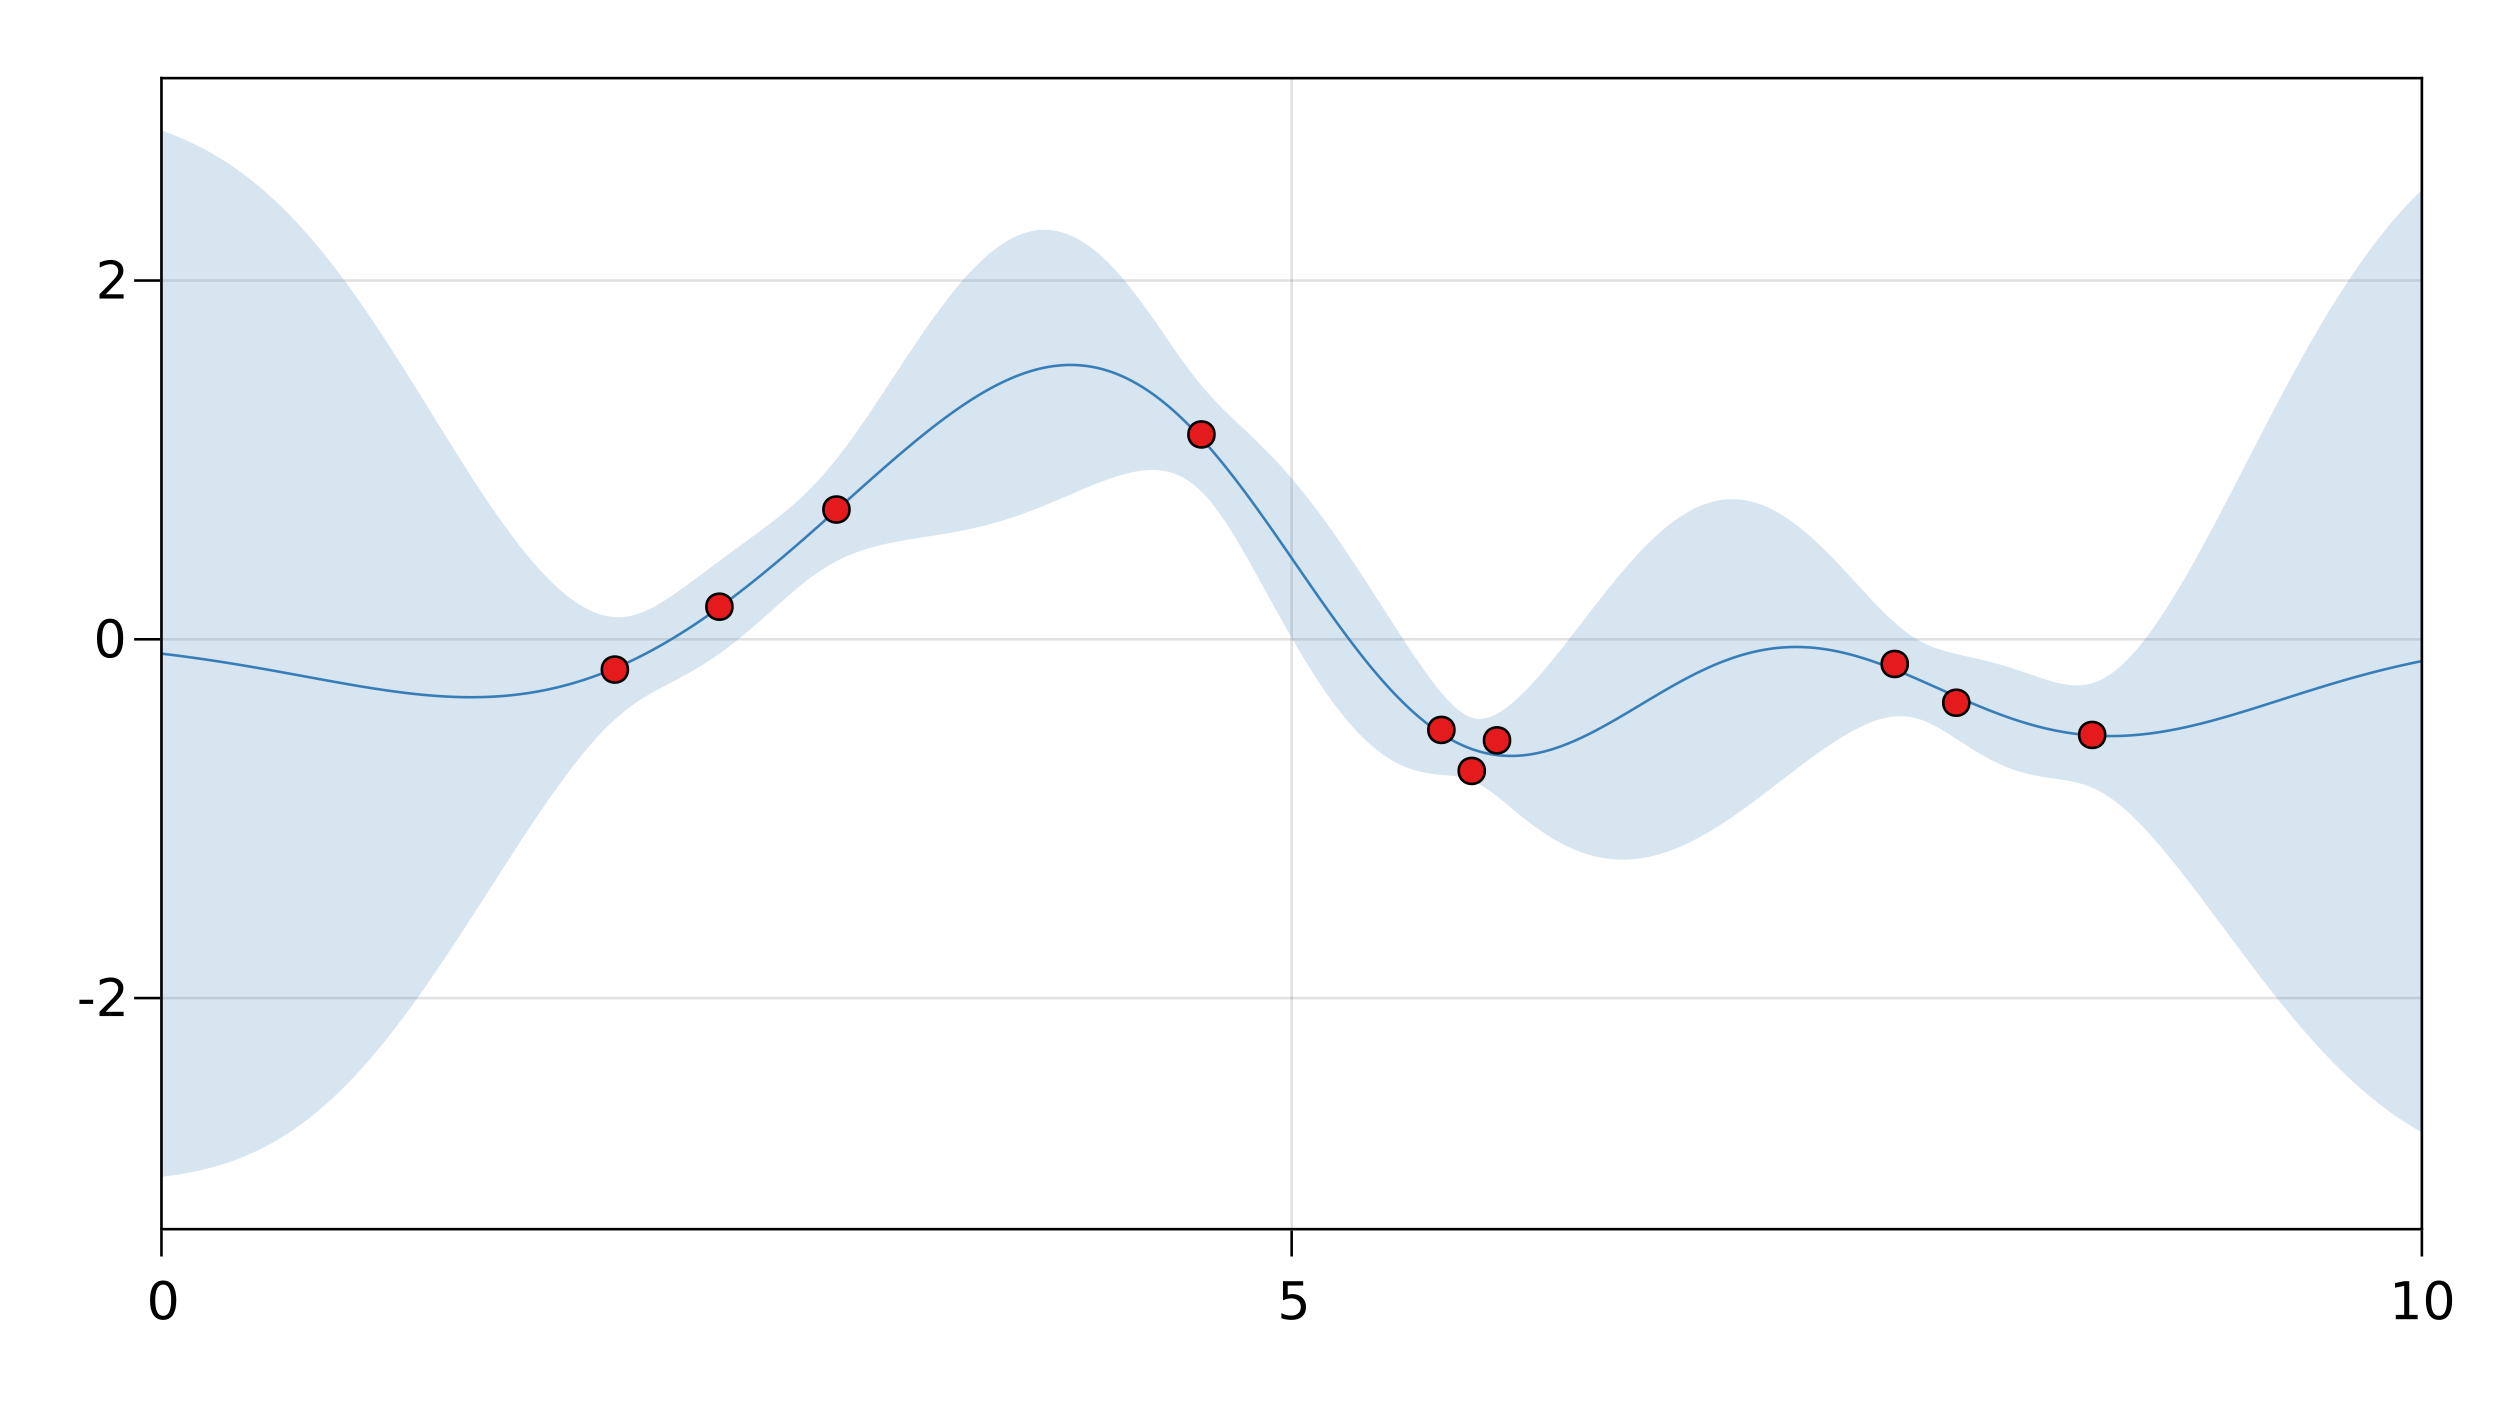 <?xml version="1.0" encoding="UTF-8"?>
<svg xmlns="http://www.w3.org/2000/svg" xmlns:xlink="http://www.w3.org/1999/xlink" width="960pt" height="540pt" viewBox="0 0 960 540" version="1.1">
<defs>
<g>
<symbol overflow="visible" id="glyph0-0">
<path style="stroke:none;" d="M 1 3.531 L 1 -14.109 L 11 -14.109 L 11 3.531 Z M 2.125 2.422 L 9.891 2.422 L 9.891 -12.984 L 2.125 -12.984 Z M 2.125 2.422 "/>
</symbol>
<symbol overflow="visible" id="glyph0-1">
<path style="stroke:none;" d="M 6.359 -13.281 C 5.336 -13.281 4.57 -12.781 4.062 -11.781 C 3.551 -10.781 3.297 -9.281 3.297 -7.281 C 3.297 -5.281 3.551 -3.781 4.062 -2.781 C 4.57 -1.781 5.336 -1.281 6.359 -1.281 C 7.379 -1.281 8.145 -1.781 8.656 -2.781 C 9.164 -3.781 9.422 -5.281 9.422 -7.281 C 9.422 -9.281 9.164 -10.781 8.656 -11.781 C 8.145 -12.781 7.379 -13.281 6.359 -13.281 Z M 6.359 -14.844 C 7.992 -14.844 9.238 -14.195 10.094 -12.906 C 10.957 -11.613 11.391 -9.738 11.391 -7.281 C 11.391 -4.82 10.957 -2.945 10.094 -1.656 C 9.238 -0.363 7.992 0.281 6.359 0.281 C 4.723 0.281 3.473 -0.363 2.609 -1.656 C 1.742 -2.945 1.312 -4.82 1.312 -7.281 C 1.312 -9.738 1.742 -11.613 2.609 -12.906 C 3.473 -14.195 4.723 -14.844 6.359 -14.844 Z M 6.359 -14.844 "/>
</symbol>
<symbol overflow="visible" id="glyph1-0">
<path style="stroke:none;" d="M 1 3.531 L 1 -14.109 L 11 -14.109 L 11 3.531 Z M 2.125 2.422 L 9.891 2.422 L 9.891 -12.984 L 2.125 -12.984 Z M 2.125 2.422 "/>
</symbol>
<symbol overflow="visible" id="glyph1-1">
<path style="stroke:none;" d="M 2.156 -14.578 L 9.906 -14.578 L 9.906 -12.922 L 3.969 -12.922 L 3.969 -9.344 C 4.25 -9.445 4.531 -9.52 4.812 -9.562 C 5.102 -9.613 5.395 -9.641 5.688 -9.641 C 7.312 -9.641 8.598 -9.191 9.547 -8.297 C 10.504 -7.41 10.984 -6.203 10.984 -4.672 C 10.984 -3.109 10.492 -1.891 9.516 -1.016 C 8.535 -0.148 7.156 0.281 5.375 0.281 C 4.77 0.281 4.148 0.227 3.516 0.125 C 2.879 0.02 2.223 -0.133 1.547 -0.344 L 1.547 -2.328 C 2.129 -2.004 2.734 -1.766 3.359 -1.609 C 3.984 -1.453 4.645 -1.375 5.344 -1.375 C 6.469 -1.375 7.359 -1.672 8.016 -2.266 C 8.672 -2.859 9 -3.66 9 -4.672 C 9 -5.691 8.672 -6.5 8.016 -7.094 C 7.359 -7.688 6.469 -7.984 5.344 -7.984 C 4.812 -7.984 4.285 -7.922 3.766 -7.797 C 3.242 -7.68 2.707 -7.5 2.156 -7.25 Z M 2.156 -14.578 "/>
</symbol>
<symbol overflow="visible" id="glyph2-0">
<path style="stroke:none;" d="M 1 3.531 L 1 -14.109 L 11 -14.109 L 11 3.531 Z M 2.125 2.422 L 9.891 2.422 L 9.891 -12.984 L 2.125 -12.984 Z M 2.125 2.422 "/>
</symbol>
<symbol overflow="visible" id="glyph2-1">
<path style="stroke:none;" d="M 2.484 -1.656 L 5.703 -1.656 L 5.703 -12.781 L 2.203 -12.078 L 2.203 -13.875 L 5.688 -14.578 L 7.656 -14.578 L 7.656 -1.656 L 10.875 -1.656 L 10.875 0 L 2.484 0 Z M 2.484 -1.656 "/>
</symbol>
<symbol overflow="visible" id="glyph2-2">
<path style="stroke:none;" d="M 6.359 -13.281 C 5.336 -13.281 4.57 -12.781 4.062 -11.781 C 3.551 -10.781 3.297 -9.281 3.297 -7.281 C 3.297 -5.281 3.551 -3.781 4.062 -2.781 C 4.57 -1.781 5.336 -1.281 6.359 -1.281 C 7.379 -1.281 8.145 -1.781 8.656 -2.781 C 9.164 -3.781 9.422 -5.281 9.422 -7.281 C 9.422 -9.281 9.164 -10.781 8.656 -11.781 C 8.145 -12.781 7.379 -13.281 6.359 -13.281 Z M 6.359 -14.844 C 7.992 -14.844 9.238 -14.195 10.094 -12.906 C 10.957 -11.613 11.391 -9.738 11.391 -7.281 C 11.391 -4.82 10.957 -2.945 10.094 -1.656 C 9.238 -0.363 7.992 0.281 6.359 0.281 C 4.723 0.281 3.473 -0.363 2.609 -1.656 C 1.742 -2.945 1.312 -4.82 1.312 -7.281 C 1.312 -9.738 1.742 -11.613 2.609 -12.906 C 3.473 -14.195 4.723 -14.844 6.359 -14.844 Z M 6.359 -14.844 "/>
</symbol>
<symbol overflow="visible" id="glyph3-0">
<path style="stroke:none;" d="M 1 3.531 L 1 -14.109 L 11 -14.109 L 11 3.531 Z M 2.125 2.422 L 9.891 2.422 L 9.891 -12.984 L 2.125 -12.984 Z M 2.125 2.422 "/>
</symbol>
<symbol overflow="visible" id="glyph3-1">
<path style="stroke:none;" d="M 0.984 -6.281 L 6.234 -6.281 L 6.234 -4.672 L 0.984 -4.672 Z M 0.984 -6.281 "/>
</symbol>
<symbol overflow="visible" id="glyph4-0">
<path style="stroke:none;" d="M 1 3.531 L 1 -14.109 L 11 -14.109 L 11 3.531 Z M 2.125 2.422 L 9.891 2.422 L 9.891 -12.984 L 2.125 -12.984 Z M 2.125 2.422 "/>
</symbol>
<symbol overflow="visible" id="glyph4-1">
<path style="stroke:none;" d="M 3.844 -1.656 L 10.719 -1.656 L 10.719 0 L 1.469 0 L 1.469 -1.656 C 2.219 -2.438 3.238 -3.477 4.531 -4.781 C 5.82 -6.082 6.633 -6.926 6.969 -7.312 C 7.594 -8.02 8.031 -8.617 8.281 -9.109 C 8.531 -9.598 8.656 -10.082 8.656 -10.562 C 8.656 -11.332 8.383 -11.961 7.844 -12.453 C 7.301 -12.941 6.594 -13.188 5.719 -13.188 C 5.102 -13.188 4.453 -13.078 3.766 -12.859 C 3.078 -12.648 2.344 -12.328 1.562 -11.891 L 1.562 -13.875 C 2.352 -14.195 3.094 -14.438 3.781 -14.594 C 4.477 -14.758 5.113 -14.844 5.688 -14.844 C 7.195 -14.844 8.398 -14.461 9.297 -13.703 C 10.191 -12.953 10.641 -11.945 10.641 -10.688 C 10.641 -10.082 10.523 -9.508 10.297 -8.969 C 10.078 -8.438 9.672 -7.805 9.078 -7.078 C 8.922 -6.891 8.406 -6.344 7.531 -5.438 C 6.656 -4.539 5.426 -3.281 3.844 -1.656 Z M 3.844 -1.656 "/>
</symbol>
<symbol overflow="visible" id="glyph5-0">
<path style="stroke:none;" d="M 1 3.531 L 1 -14.109 L 11 -14.109 L 11 3.531 Z M 2.125 2.422 L 9.891 2.422 L 9.891 -12.984 L 2.125 -12.984 Z M 2.125 2.422 "/>
</symbol>
<symbol overflow="visible" id="glyph5-1">
<path style="stroke:none;" d="M 6.359 -13.281 C 5.336 -13.281 4.57 -12.781 4.062 -11.781 C 3.551 -10.781 3.297 -9.281 3.297 -7.281 C 3.297 -5.281 3.551 -3.781 4.062 -2.781 C 4.57 -1.781 5.336 -1.281 6.359 -1.281 C 7.379 -1.281 8.145 -1.781 8.656 -2.781 C 9.164 -3.781 9.422 -5.281 9.422 -7.281 C 9.422 -9.281 9.164 -10.781 8.656 -11.781 C 8.145 -12.781 7.379 -13.281 6.359 -13.281 Z M 6.359 -14.844 C 7.992 -14.844 9.238 -14.195 10.094 -12.906 C 10.957 -11.613 11.391 -9.738 11.391 -7.281 C 11.391 -4.82 10.957 -2.945 10.094 -1.656 C 9.238 -0.363 7.992 0.281 6.359 0.281 C 4.723 0.281 3.473 -0.363 2.609 -1.656 C 1.742 -2.945 1.312 -4.82 1.312 -7.281 C 1.312 -9.738 1.742 -11.613 2.609 -12.906 C 3.473 -14.195 4.723 -14.844 6.359 -14.844 Z M 6.359 -14.844 "/>
</symbol>
<symbol overflow="visible" id="glyph5-2">
<path style="stroke:none;" d="M 3.844 -1.656 L 10.719 -1.656 L 10.719 0 L 1.469 0 L 1.469 -1.656 C 2.219 -2.438 3.238 -3.477 4.531 -4.781 C 5.82 -6.082 6.633 -6.926 6.969 -7.312 C 7.594 -8.02 8.031 -8.617 8.281 -9.109 C 8.531 -9.598 8.656 -10.082 8.656 -10.562 C 8.656 -11.332 8.383 -11.961 7.844 -12.453 C 7.301 -12.941 6.594 -13.188 5.719 -13.188 C 5.102 -13.188 4.453 -13.078 3.766 -12.859 C 3.078 -12.648 2.344 -12.328 1.562 -11.891 L 1.562 -13.875 C 2.352 -14.195 3.094 -14.438 3.781 -14.594 C 4.477 -14.758 5.113 -14.844 5.688 -14.844 C 7.195 -14.844 8.398 -14.461 9.297 -13.703 C 10.191 -12.953 10.641 -11.945 10.641 -10.688 C 10.641 -10.082 10.523 -9.508 10.297 -8.969 C 10.078 -8.438 9.672 -7.805 9.078 -7.078 C 8.922 -6.891 8.406 -6.344 7.531 -5.438 C 6.656 -4.539 5.426 -3.281 3.844 -1.656 Z M 3.844 -1.656 "/>
</symbol>
</g>
<clipPath id="clip1">
  <path d="M 62 125 L 930 125 L 930 305 L 62 305 Z M 62 125 "/>
</clipPath>
</defs>
<g id="surface16">
<rect x="0" y="0" width="960" height="540" style="fill:rgb(100%,100%,100%);fill-opacity:1;stroke:none;"/>
<path style=" stroke:none;fill-rule:nonzero;fill:rgb(100%,100%,100%);fill-opacity:1;" d="M 62 472 L 930 472 L 930 30 L 62 30 Z M 62 472 "/>
<path style="fill:none;stroke-width:1;stroke-linecap:butt;stroke-linejoin:miter;stroke:rgb(0%,0%,0%);stroke-opacity:0.12;stroke-miterlimit:10;" d="M 62 472 L 62 30 "/>
<path style="fill:none;stroke-width:1;stroke-linecap:butt;stroke-linejoin:miter;stroke:rgb(0%,0%,0%);stroke-opacity:0.12;stroke-miterlimit:10;" d="M 496 472 L 496 30 "/>
<path style="fill:none;stroke-width:1;stroke-linecap:butt;stroke-linejoin:miter;stroke:rgb(0%,0%,0%);stroke-opacity:0.12;stroke-miterlimit:10;" d="M 930 472 L 930 30 "/>
<path style="fill:none;stroke-width:1;stroke-linecap:butt;stroke-linejoin:miter;stroke:rgb(0%,0%,0%);stroke-opacity:0.12;stroke-miterlimit:10;" d="M 62 383.258 L 930 383.258 "/>
<path style="fill:none;stroke-width:1;stroke-linecap:butt;stroke-linejoin:miter;stroke:rgb(0%,0%,0%);stroke-opacity:0.12;stroke-miterlimit:10;" d="M 62 245.492 L 930 245.492 "/>
<path style="fill:none;stroke-width:1;stroke-linecap:butt;stroke-linejoin:miter;stroke:rgb(0%,0%,0%);stroke-opacity:0.12;stroke-miterlimit:10;" d="M 62 107.723 L 930 107.723 "/>
<g style="fill:rgb(0%,0%,0%);fill-opacity:1;">
  <use xlink:href="#glyph0-1" x="56.301" y="506.562"/>
</g>
<g style="fill:rgb(0%,0%,0%);fill-opacity:1;">
  <use xlink:href="#glyph1-1" x="490.512" y="506.562"/>
</g>
<g style="fill:rgb(0%,0%,0%);fill-opacity:1;">
  <use xlink:href="#glyph2-1" x="917.5" y="506.562"/>
</g>
<g style="fill:rgb(0%,0%,0%);fill-opacity:1;">
  <use xlink:href="#glyph2-2" x="930.227" y="506.562"/>
</g>
<g style="fill:rgb(0%,0%,0%);fill-opacity:1;">
  <use xlink:href="#glyph3-1" x="29.523" y="390.18"/>
</g>
<g style="fill:rgb(0%,0%,0%);fill-opacity:1;">
  <use xlink:href="#glyph4-1" x="36.742" y="390.18"/>
</g>
<g style="fill:rgb(0%,0%,0%);fill-opacity:1;">
  <use xlink:href="#glyph5-1" x="35.922" y="252.414"/>
</g>
<g style="fill:rgb(0%,0%,0%);fill-opacity:1;">
  <use xlink:href="#glyph5-2" x="36.742" y="114.648"/>
</g>
<path style=" stroke:none;fill-rule:nonzero;fill:rgb(21.6%,49.4%,72.2%);fill-opacity:0.2;" d="M 62 50.09 L 62.867 50.398 L 63.734 50.715 L 64.605 51.039 L 65.473 51.367 L 66.34 51.707 L 67.207 52.055 L 68.074 52.406 L 68.945 52.77 L 69.812 53.141 L 70.68 53.52 L 71.547 53.906 L 72.414 54.301 L 73.285 54.707 L 74.152 55.121 L 75.02 55.543 L 75.887 55.973 L 76.758 56.414 L 77.625 56.863 L 78.492 57.324 L 79.359 57.793 L 80.227 58.273 L 81.098 58.762 L 81.965 59.262 L 82.832 59.77 L 83.699 60.289 L 84.566 60.816 L 85.438 61.359 L 86.305 61.906 L 87.172 62.469 L 88.039 63.039 L 88.906 63.621 L 89.777 64.215 L 90.645 64.82 L 91.512 65.438 L 92.379 66.062 L 93.246 66.699 L 94.117 67.352 L 94.984 68.012 L 95.852 68.684 L 96.719 69.367 L 97.59 70.062 L 98.457 70.77 L 99.324 71.488 L 100.191 72.223 L 101.059 72.965 L 101.93 73.719 L 102.797 74.488 L 103.664 75.266 L 104.531 76.059 L 105.398 76.863 L 106.27 77.676 L 107.137 78.504 L 108.004 79.348 L 108.871 80.199 L 109.738 81.062 L 110.609 81.941 L 111.477 82.832 L 112.344 83.73 L 113.211 84.645 L 114.078 85.574 L 114.949 86.512 L 115.816 87.461 L 116.684 88.426 L 117.551 89.402 L 118.422 90.387 L 119.289 91.387 L 120.156 92.398 L 121.023 93.422 L 121.891 94.457 L 122.762 95.504 L 123.629 96.562 L 124.496 97.633 L 125.363 98.715 L 126.23 99.809 L 127.102 100.914 L 127.969 102.031 L 128.836 103.156 L 129.703 104.293 L 130.57 105.445 L 131.441 106.602 L 132.309 107.773 L 133.176 108.953 L 134.043 110.145 L 134.91 111.348 L 135.781 112.559 L 136.648 113.777 L 137.516 115.008 L 138.383 116.246 L 139.254 117.496 L 140.121 118.754 L 140.988 120.02 L 141.855 121.297 L 142.723 122.578 L 143.594 123.871 L 144.461 125.172 L 145.328 126.477 L 146.195 127.793 L 147.062 129.113 L 147.934 130.441 L 148.801 131.777 L 149.668 133.121 L 150.535 134.469 L 151.402 135.82 L 152.273 137.18 L 153.141 138.543 L 154.008 139.91 L 154.875 141.285 L 155.742 142.664 L 156.613 144.043 L 157.48 145.43 L 159.215 148.211 L 160.086 149.605 L 160.953 151 L 161.82 152.398 L 162.688 153.801 L 163.555 155.199 L 164.426 156.602 L 165.293 158.008 L 167.895 162.215 L 168.766 163.617 L 171.367 167.812 L 172.234 169.203 L 173.105 170.598 L 173.973 171.984 L 175.707 174.75 L 176.574 176.125 L 177.445 177.496 L 178.312 178.863 L 179.18 180.223 L 180.047 181.578 L 180.918 182.926 L 181.785 184.27 L 182.652 185.602 L 183.52 186.93 L 184.387 188.246 L 185.258 189.559 L 186.125 190.859 L 186.992 192.152 L 187.859 193.434 L 188.727 194.707 L 189.598 195.969 L 190.465 197.223 L 191.332 198.461 L 192.199 199.691 L 193.066 200.906 L 193.938 202.113 L 194.805 203.305 L 195.672 204.48 L 196.539 205.645 L 197.406 206.797 L 198.277 207.934 L 199.145 209.055 L 200.012 210.16 L 200.879 211.25 L 201.746 212.324 L 202.617 213.383 L 203.484 214.422 L 204.352 215.445 L 205.219 216.453 L 206.09 217.441 L 206.957 218.41 L 207.824 219.359 L 208.691 220.289 L 209.559 221.199 L 210.43 222.09 L 211.297 222.961 L 212.164 223.809 L 213.031 224.637 L 213.898 225.441 L 214.77 226.223 L 215.637 226.984 L 216.504 227.719 L 217.371 228.43 L 218.238 229.117 L 219.109 229.781 L 219.977 230.418 L 220.844 231.031 L 221.711 231.613 L 222.578 232.172 L 223.449 232.703 L 224.316 233.203 L 225.184 233.68 L 226.051 234.121 L 226.922 234.535 L 227.789 234.922 L 228.656 235.273 L 229.523 235.594 L 230.391 235.883 L 231.262 236.141 L 232.129 236.363 L 232.996 236.555 L 233.863 236.711 L 234.73 236.836 L 235.602 236.922 L 236.469 236.977 L 237.336 236.996 L 238.203 236.98 L 239.07 236.93 L 239.941 236.844 L 240.809 236.727 L 241.676 236.574 L 242.543 236.391 L 243.41 236.172 L 244.281 235.922 L 245.148 235.645 L 246.016 235.336 L 246.883 234.996 L 247.754 234.633 L 248.621 234.242 L 249.488 233.828 L 250.355 233.391 L 251.223 232.93 L 252.094 232.449 L 252.961 231.953 L 253.828 231.438 L 254.695 230.906 L 255.562 230.359 L 256.434 229.797 L 257.301 229.227 L 258.168 228.641 L 259.035 228.047 L 259.902 227.445 L 260.773 226.836 L 261.641 226.219 L 262.508 225.594 L 263.375 224.965 L 264.242 224.332 L 265.113 223.695 L 265.98 223.055 L 267.715 221.766 L 268.586 221.121 L 271.188 219.176 L 272.055 218.531 L 272.926 217.883 L 274.66 216.586 L 276.395 215.297 L 277.266 214.652 L 278.133 214.008 L 280.734 212.086 L 281.605 211.449 L 285.074 208.902 L 285.945 208.27 L 289.414 205.723 L 290.285 205.082 L 291.152 204.441 L 292.887 203.152 L 293.758 202.5 L 294.625 201.848 L 295.492 201.188 L 296.359 200.523 L 297.227 199.855 L 298.098 199.176 L 298.965 198.492 L 299.832 197.801 L 300.699 197.102 L 301.566 196.391 L 302.438 195.668 L 303.305 194.934 L 304.172 194.191 L 305.039 193.434 L 305.906 192.66 L 306.777 191.875 L 307.645 191.074 L 308.512 190.258 L 309.379 189.422 L 310.246 188.574 L 311.117 187.707 L 311.984 186.82 L 312.852 185.914 L 313.719 184.992 L 314.59 184.051 L 315.457 183.09 L 316.324 182.109 L 317.191 181.109 L 318.059 180.09 L 318.93 179.055 L 319.797 178 L 320.664 176.926 L 321.531 175.832 L 322.398 174.723 L 323.27 173.598 L 324.137 172.453 L 325.004 171.293 L 325.871 170.121 L 326.738 168.93 L 327.609 167.73 L 328.477 166.512 L 329.344 165.285 L 330.211 164.043 L 331.078 162.793 L 331.949 161.531 L 332.816 160.262 L 333.684 158.984 L 334.551 157.695 L 335.422 156.402 L 336.289 155.102 L 337.156 153.793 L 338.891 151.168 L 339.762 149.848 L 340.629 148.527 L 343.23 144.555 L 344.102 143.23 L 344.969 141.91 L 345.836 140.586 L 347.57 137.953 L 348.441 136.645 L 349.309 135.336 L 350.176 134.035 L 351.043 132.742 L 351.91 131.453 L 352.781 130.172 L 353.648 128.898 L 354.516 127.637 L 355.383 126.383 L 356.254 125.137 L 357.121 123.902 L 357.988 122.684 L 358.855 121.473 L 359.723 120.273 L 360.594 119.09 L 361.461 117.922 L 362.328 116.766 L 363.195 115.625 L 364.062 114.504 L 364.934 113.395 L 365.801 112.305 L 366.668 111.23 L 367.535 110.176 L 368.402 109.141 L 369.273 108.121 L 370.141 107.125 L 371.008 106.148 L 371.875 105.191 L 372.742 104.258 L 373.613 103.344 L 374.48 102.457 L 375.348 101.59 L 376.215 100.746 L 377.086 99.926 L 377.953 99.129 L 378.82 98.359 L 379.688 97.613 L 380.555 96.895 L 381.426 96.199 L 382.293 95.535 L 383.16 94.895 L 384.027 94.281 L 384.895 93.695 L 385.766 93.141 L 386.633 92.613 L 387.5 92.113 L 388.367 91.641 L 389.234 91.203 L 390.105 90.789 L 390.973 90.41 L 391.84 90.059 L 392.707 89.738 L 393.574 89.449 L 394.445 89.188 L 395.312 88.961 L 396.18 88.766 L 397.047 88.602 L 397.914 88.469 L 398.785 88.367 L 399.652 88.297 L 400.52 88.262 L 401.387 88.254 L 402.258 88.285 L 403.125 88.344 L 403.992 88.434 L 404.859 88.559 L 405.727 88.715 L 406.598 88.906 L 407.465 89.129 L 408.332 89.379 L 409.199 89.668 L 410.066 89.984 L 410.938 90.336 L 411.805 90.719 L 412.672 91.129 L 413.539 91.574 L 414.406 92.051 L 415.277 92.559 L 416.145 93.098 L 417.012 93.668 L 417.879 94.27 L 418.746 94.898 L 419.617 95.559 L 420.484 96.246 L 421.352 96.965 L 422.219 97.711 L 423.09 98.484 L 423.957 99.289 L 424.824 100.117 L 425.691 100.977 L 426.559 101.859 L 427.43 102.77 L 428.297 103.703 L 429.164 104.66 L 430.031 105.641 L 430.898 106.648 L 431.77 107.676 L 432.637 108.727 L 433.504 109.797 L 434.371 110.887 L 435.238 111.996 L 436.109 113.125 L 436.977 114.27 L 437.844 115.43 L 438.711 116.609 L 439.578 117.801 L 440.449 119.004 L 441.316 120.219 L 442.184 121.445 L 443.051 122.68 L 443.922 123.922 L 444.789 125.172 L 445.656 126.426 L 447.391 128.941 L 448.262 130.199 L 449.129 131.457 L 449.996 132.711 L 450.863 133.957 L 451.73 135.199 L 452.602 136.43 L 453.469 137.652 L 454.336 138.859 L 455.203 140.055 L 456.07 141.234 L 456.941 142.395 L 457.809 143.539 L 458.676 144.664 L 459.543 145.77 L 460.41 146.852 L 461.281 147.91 L 462.148 148.949 L 463.016 149.969 L 463.883 150.961 L 464.754 151.938 L 465.621 152.891 L 466.488 153.824 L 467.355 154.742 L 468.223 155.641 L 469.094 156.527 L 469.961 157.395 L 470.828 158.254 L 471.695 159.102 L 472.562 159.938 L 473.434 160.77 L 474.301 161.594 L 475.168 162.414 L 476.902 164.047 L 477.773 164.863 L 478.641 165.68 L 479.508 166.5 L 480.375 167.324 L 481.242 168.152 L 482.113 168.984 L 482.98 169.828 L 483.848 170.676 L 484.715 171.535 L 485.586 172.398 L 486.453 173.277 L 487.32 174.164 L 488.188 175.059 L 489.055 175.969 L 489.926 176.887 L 490.793 177.82 L 491.66 178.766 L 492.527 179.723 L 493.395 180.691 L 494.266 181.676 L 495.133 182.672 L 496 183.68 L 496.867 184.699 L 497.734 185.734 L 498.605 186.785 L 499.473 187.848 L 500.34 188.922 L 501.207 190.008 L 502.074 191.109 L 502.945 192.223 L 503.812 193.348 L 504.68 194.488 L 505.547 195.637 L 506.414 196.801 L 507.285 197.977 L 508.152 199.16 L 509.02 200.359 L 509.887 201.566 L 510.758 202.785 L 511.625 204.016 L 512.492 205.258 L 513.359 206.504 L 514.227 207.766 L 515.098 209.031 L 515.965 210.309 L 516.832 211.594 L 517.699 212.883 L 518.566 214.184 L 519.438 215.488 L 521.172 218.121 L 522.039 219.445 L 522.906 220.777 L 523.777 222.109 L 525.512 224.789 L 527.246 227.484 L 528.117 228.832 L 528.984 230.184 L 529.852 231.539 L 530.719 232.891 L 531.59 234.242 L 533.324 236.945 L 534.191 238.293 L 535.059 239.637 L 535.93 240.98 L 536.797 242.32 L 537.664 243.652 L 538.531 244.98 L 539.398 246.301 L 540.27 247.617 L 541.137 248.922 L 542.004 250.223 L 542.871 251.512 L 543.738 252.789 L 544.609 254.051 L 545.477 255.305 L 546.344 256.543 L 547.211 257.766 L 548.078 258.973 L 548.949 260.156 L 549.816 261.324 L 550.684 262.469 L 551.551 263.59 L 552.422 264.684 L 553.289 265.746 L 554.156 266.781 L 555.023 267.777 L 555.891 268.738 L 556.762 269.656 L 557.629 270.527 L 558.496 271.352 L 559.363 272.121 L 560.23 272.832 L 561.102 273.48 L 561.969 274.062 L 562.836 274.574 L 563.703 275.016 L 564.57 275.375 L 565.441 275.66 L 566.309 275.867 L 567.176 275.996 L 568.043 276.047 L 568.91 276.02 L 569.781 275.926 L 570.648 275.758 L 571.516 275.527 L 572.383 275.234 L 573.254 274.883 L 574.121 274.477 L 574.988 274.02 L 575.855 273.516 L 576.723 272.965 L 577.594 272.375 L 578.461 271.746 L 579.328 271.082 L 580.195 270.383 L 581.062 269.652 L 581.934 268.891 L 582.801 268.102 L 583.668 267.289 L 584.535 266.449 L 585.402 265.586 L 586.273 264.699 L 587.141 263.793 L 588.008 262.867 L 588.875 261.926 L 589.742 260.965 L 590.613 259.988 L 591.48 258.996 L 592.348 257.988 L 593.215 256.969 L 594.086 255.934 L 594.953 254.891 L 595.82 253.836 L 596.688 252.77 L 597.555 251.695 L 598.426 250.613 L 599.293 249.523 L 600.16 248.426 L 601.895 246.215 L 602.766 245.102 L 603.633 243.984 L 604.5 242.863 L 605.367 241.738 L 606.234 240.617 L 607.105 239.488 L 609.707 236.113 L 610.574 234.992 L 611.445 233.871 L 613.18 231.637 L 614.047 230.527 L 614.914 229.422 L 615.785 228.324 L 616.652 227.23 L 617.52 226.145 L 618.387 225.066 L 619.258 223.996 L 620.125 222.934 L 620.992 221.883 L 621.859 220.84 L 622.727 219.809 L 623.598 218.785 L 624.465 217.777 L 625.332 216.781 L 626.199 215.797 L 627.066 214.824 L 627.938 213.867 L 628.805 212.922 L 629.672 211.996 L 630.539 211.082 L 631.406 210.184 L 632.277 209.305 L 633.145 208.441 L 634.012 207.594 L 634.879 206.766 L 635.746 205.957 L 636.617 205.164 L 637.484 204.391 L 638.352 203.641 L 639.219 202.906 L 640.09 202.195 L 640.957 201.504 L 641.824 200.832 L 642.691 200.184 L 643.559 199.555 L 644.43 198.949 L 645.297 198.367 L 646.164 197.805 L 647.031 197.27 L 647.898 196.758 L 648.77 196.266 L 649.637 195.801 L 650.504 195.355 L 651.371 194.941 L 652.238 194.547 L 653.109 194.18 L 653.977 193.836 L 654.844 193.516 L 655.711 193.223 L 656.578 192.953 L 657.449 192.711 L 658.316 192.496 L 659.184 192.305 L 660.051 192.137 L 660.922 192 L 661.789 191.883 L 662.656 191.797 L 663.523 191.734 L 664.391 191.699 L 665.262 191.688 L 666.129 191.703 L 666.996 191.746 L 667.863 191.812 L 668.73 191.906 L 669.602 192.023 L 670.469 192.168 L 671.336 192.34 L 672.203 192.535 L 673.07 192.754 L 673.941 193 L 674.809 193.27 L 675.676 193.562 L 676.543 193.879 L 677.41 194.223 L 678.281 194.59 L 679.148 194.98 L 680.016 195.391 L 680.883 195.828 L 681.754 196.289 L 682.621 196.77 L 683.488 197.273 L 684.355 197.797 L 685.223 198.344 L 686.094 198.914 L 686.961 199.5 L 687.828 200.109 L 688.695 200.738 L 689.562 201.383 L 690.434 202.051 L 691.301 202.734 L 692.168 203.438 L 693.035 204.16 L 693.902 204.895 L 694.773 205.648 L 695.641 206.418 L 696.508 207.203 L 697.375 208.004 L 698.242 208.816 L 699.113 209.645 L 699.98 210.484 L 700.848 211.336 L 701.715 212.199 L 702.586 213.074 L 703.453 213.957 L 704.32 214.852 L 705.188 215.754 L 706.055 216.668 L 706.926 217.586 L 707.793 218.508 L 709.527 220.375 L 710.395 221.312 L 711.266 222.254 L 713.867 225.09 L 714.734 226.031 L 715.605 226.977 L 716.473 227.914 L 717.34 228.848 L 718.207 229.777 L 719.074 230.699 L 719.945 231.613 L 720.812 232.516 L 721.68 233.41 L 722.547 234.293 L 723.414 235.16 L 724.285 236.016 L 725.152 236.852 L 726.02 237.672 L 726.887 238.473 L 727.758 239.254 L 728.625 240.012 L 729.492 240.746 L 730.359 241.457 L 731.227 242.141 L 732.098 242.801 L 732.965 243.434 L 733.832 244.039 L 734.699 244.613 L 735.566 245.16 L 736.438 245.68 L 737.305 246.168 L 738.172 246.633 L 739.039 247.07 L 739.906 247.48 L 740.777 247.867 L 741.645 248.227 L 742.512 248.57 L 743.379 248.887 L 744.246 249.191 L 745.117 249.473 L 745.984 249.742 L 746.852 249.996 L 747.719 250.238 L 748.59 250.469 L 749.457 250.691 L 750.324 250.906 L 751.191 251.113 L 752.059 251.316 L 752.93 251.516 L 753.797 251.715 L 755.531 252.105 L 756.398 252.297 L 757.27 252.496 L 758.137 252.691 L 759.004 252.891 L 759.871 253.094 L 760.738 253.301 L 761.609 253.512 L 762.477 253.723 L 764.211 254.168 L 765.078 254.395 L 765.949 254.629 L 766.816 254.867 L 767.684 255.113 L 768.551 255.363 L 769.422 255.621 L 770.289 255.879 L 771.156 256.145 L 772.891 256.691 L 773.762 256.969 L 774.629 257.254 L 776.363 257.832 L 777.23 258.125 L 778.102 258.418 L 779.836 259.012 L 780.703 259.305 L 781.57 259.602 L 782.441 259.891 L 783.309 260.184 L 785.043 260.746 L 785.91 261.02 L 786.781 261.281 L 787.648 261.535 L 788.516 261.777 L 789.383 262.008 L 790.254 262.223 L 791.121 262.422 L 791.988 262.602 L 792.855 262.762 L 793.723 262.898 L 794.594 263.008 L 795.461 263.094 L 796.328 263.152 L 797.195 263.18 L 798.062 263.176 L 798.934 263.137 L 799.801 263.062 L 800.668 262.949 L 801.535 262.801 L 802.402 262.609 L 803.273 262.379 L 804.141 262.109 L 805.008 261.793 L 805.875 261.438 L 806.742 261.039 L 807.613 260.598 L 808.48 260.113 L 809.348 259.586 L 810.215 259.02 L 811.086 258.41 L 811.953 257.762 L 812.82 257.07 L 813.688 256.344 L 814.555 255.574 L 815.426 254.77 L 816.293 253.93 L 817.16 253.055 L 818.027 252.141 L 818.895 251.199 L 819.766 250.219 L 820.633 249.211 L 821.5 248.172 L 822.367 247.102 L 823.234 246.004 L 824.105 244.875 L 824.973 243.723 L 825.84 242.539 L 826.707 241.332 L 827.574 240.102 L 828.445 238.848 L 829.312 237.566 L 830.18 236.266 L 831.047 234.945 L 831.914 233.602 L 832.785 232.238 L 833.652 230.852 L 834.52 229.449 L 835.387 228.031 L 836.258 226.59 L 837.125 225.137 L 837.992 223.664 L 838.859 222.18 L 839.727 220.676 L 840.598 219.16 L 841.465 217.633 L 842.332 216.09 L 843.199 214.535 L 844.066 212.969 L 844.938 211.391 L 845.805 209.801 L 846.672 208.203 L 847.539 206.594 L 848.406 204.977 L 849.277 203.352 L 850.145 201.719 L 851.012 200.078 L 851.879 198.434 L 852.746 196.781 L 853.617 195.121 L 854.484 193.457 L 855.352 191.789 L 856.219 190.117 L 857.09 188.441 L 858.824 185.082 L 860.559 181.715 L 861.43 180.027 L 862.297 178.34 L 863.164 176.656 L 864.031 174.969 L 864.898 173.285 L 865.77 171.602 L 866.637 169.918 L 867.504 168.238 L 869.238 164.887 L 870.109 163.215 L 871.844 159.887 L 872.711 158.23 L 873.578 156.578 L 874.449 154.93 L 875.316 153.289 L 876.184 151.656 L 877.051 150.027 L 877.922 148.406 L 878.789 146.793 L 879.656 145.188 L 880.523 143.59 L 881.391 142 L 882.262 140.418 L 883.129 138.848 L 883.996 137.285 L 884.863 135.734 L 885.73 134.191 L 886.602 132.656 L 887.469 131.137 L 888.336 129.625 L 889.203 128.121 L 890.07 126.633 L 890.941 125.156 L 891.809 123.691 L 892.676 122.234 L 893.543 120.793 L 894.41 119.363 L 895.281 117.949 L 896.148 116.543 L 897.016 115.152 L 897.883 113.773 L 898.754 112.41 L 899.621 111.059 L 900.488 109.719 L 901.355 108.395 L 902.223 107.086 L 903.094 105.789 L 903.961 104.508 L 904.828 103.238 L 905.695 101.984 L 906.562 100.746 L 907.434 99.523 L 908.301 98.312 L 909.168 97.117 L 910.035 95.938 L 910.902 94.773 L 911.773 93.621 L 912.641 92.484 L 913.508 91.367 L 914.375 90.258 L 915.242 89.168 L 916.113 88.094 L 916.98 87.031 L 917.848 85.988 L 918.715 84.957 L 919.586 83.941 L 920.453 82.941 L 921.32 81.957 L 922.188 80.984 L 923.055 80.031 L 923.926 79.09 L 924.793 78.164 L 925.66 77.254 L 926.527 76.359 L 927.395 75.477 L 928.266 74.609 L 929.133 73.758 L 930 72.922 L 930 434.805 L 929.133 434.316 L 928.266 433.82 L 927.395 433.312 L 926.527 432.797 L 925.66 432.27 L 924.793 431.734 L 923.926 431.188 L 923.055 430.629 L 922.188 430.062 L 921.32 429.484 L 920.453 428.898 L 919.586 428.301 L 918.715 427.691 L 917.848 427.074 L 916.98 426.445 L 916.113 425.809 L 915.242 425.156 L 914.375 424.496 L 913.508 423.828 L 912.641 423.145 L 911.773 422.453 L 910.902 421.754 L 910.035 421.039 L 909.168 420.316 L 908.301 419.582 L 907.434 418.84 L 906.562 418.086 L 905.695 417.32 L 904.828 416.547 L 903.961 415.762 L 903.094 414.965 L 902.223 414.156 L 901.355 413.34 L 900.488 412.516 L 899.621 411.676 L 898.754 410.832 L 897.883 409.973 L 897.016 409.105 L 896.148 408.23 L 895.281 407.344 L 894.41 406.445 L 893.543 405.543 L 892.676 404.625 L 891.809 403.699 L 890.941 402.766 L 890.07 401.824 L 889.203 400.871 L 888.336 399.91 L 887.469 398.938 L 886.602 397.961 L 885.73 396.973 L 884.863 395.977 L 883.996 394.969 L 883.129 393.957 L 882.262 392.938 L 881.391 391.91 L 880.523 390.871 L 879.656 389.828 L 878.789 388.777 L 877.922 387.719 L 877.051 386.652 L 876.184 385.582 L 875.316 384.504 L 874.449 383.418 L 873.578 382.328 L 872.711 381.23 L 870.977 379.02 L 870.109 377.902 L 869.238 376.785 L 868.371 375.66 L 867.504 374.531 L 866.637 373.398 L 865.77 372.262 L 864.898 371.121 L 864.031 369.977 L 863.164 368.828 L 861.43 366.523 L 860.559 365.367 L 858.824 363.047 L 857.09 360.719 L 856.219 359.555 L 854.484 357.219 L 853.617 356.055 L 852.746 354.887 L 851.879 353.719 L 851.012 352.555 L 850.145 351.387 L 849.277 350.223 L 848.406 349.062 L 846.672 346.742 L 844.938 344.438 L 844.066 343.289 L 843.199 342.145 L 842.332 341.004 L 841.465 339.867 L 840.598 338.734 L 839.727 337.609 L 838.859 336.492 L 837.992 335.379 L 837.125 334.27 L 836.258 333.172 L 835.387 332.078 L 834.52 330.996 L 833.652 329.918 L 832.785 328.852 L 831.914 327.793 L 831.047 326.746 L 830.18 325.711 L 829.312 324.684 L 828.445 323.672 L 827.574 322.668 L 826.707 321.68 L 825.84 320.707 L 824.973 319.746 L 824.105 318.797 L 823.234 317.867 L 822.367 316.953 L 821.5 316.055 L 820.633 315.172 L 819.766 314.312 L 818.895 313.469 L 818.027 312.645 L 817.16 311.844 L 816.293 311.062 L 815.426 310.305 L 814.555 309.57 L 813.688 308.859 L 812.82 308.176 L 811.953 307.516 L 811.086 306.879 L 810.215 306.273 L 809.348 305.691 L 808.48 305.141 L 807.613 304.617 L 806.742 304.121 L 805.875 303.652 L 805.008 303.215 L 804.141 302.805 L 803.273 302.422 L 802.402 302.066 L 801.535 301.738 L 800.668 301.434 L 799.801 301.152 L 798.934 300.895 L 798.062 300.66 L 797.195 300.445 L 796.328 300.246 L 795.461 300.062 L 794.594 299.895 L 793.723 299.738 L 792.855 299.594 L 791.988 299.453 L 790.254 299.195 L 789.383 299.07 L 788.516 298.949 L 786.781 298.699 L 785.91 298.566 L 785.043 298.434 L 784.176 298.289 L 783.309 298.141 L 782.441 297.984 L 781.57 297.816 L 780.703 297.637 L 779.836 297.445 L 778.969 297.242 L 778.102 297.027 L 777.23 296.801 L 776.363 296.559 L 775.496 296.301 L 774.629 296.031 L 773.762 295.746 L 772.891 295.445 L 772.023 295.129 L 771.156 294.797 L 770.289 294.453 L 769.422 294.09 L 768.551 293.715 L 767.684 293.32 L 766.816 292.914 L 765.949 292.496 L 765.078 292.059 L 764.211 291.609 L 763.344 291.148 L 762.477 290.676 L 761.609 290.188 L 760.738 289.691 L 759.871 289.18 L 759.004 288.66 L 758.137 288.133 L 757.27 287.598 L 756.398 287.055 L 755.531 286.504 L 754.664 285.949 L 753.797 285.391 L 752.93 284.828 L 752.059 284.266 L 751.191 283.703 L 750.324 283.145 L 749.457 282.59 L 748.59 282.039 L 747.719 281.492 L 746.852 280.961 L 745.984 280.438 L 745.117 279.926 L 744.246 279.434 L 743.379 278.957 L 742.512 278.5 L 741.645 278.062 L 740.777 277.648 L 739.906 277.262 L 739.039 276.902 L 738.172 276.57 L 737.305 276.27 L 736.438 276 L 735.566 275.762 L 734.699 275.555 L 733.832 275.383 L 732.965 275.246 L 732.098 275.141 L 731.227 275.066 L 730.359 275.027 L 729.492 275.02 L 728.625 275.047 L 727.758 275.102 L 726.887 275.188 L 726.02 275.305 L 725.152 275.445 L 724.285 275.617 L 723.414 275.812 L 722.547 276.035 L 721.68 276.281 L 720.812 276.551 L 719.945 276.84 L 719.074 277.152 L 718.207 277.488 L 717.34 277.84 L 716.473 278.211 L 715.605 278.598 L 714.734 279.004 L 713.867 279.426 L 713 279.863 L 712.133 280.312 L 711.266 280.781 L 710.395 281.258 L 709.527 281.75 L 708.66 282.258 L 707.793 282.773 L 706.926 283.301 L 706.055 283.84 L 705.188 284.391 L 704.32 284.949 L 703.453 285.516 L 702.586 286.09 L 701.715 286.676 L 700.848 287.27 L 699.98 287.871 L 699.113 288.477 L 698.242 289.09 L 697.375 289.711 L 696.508 290.336 L 695.641 290.969 L 694.773 291.605 L 693.902 292.246 L 693.035 292.891 L 692.168 293.539 L 691.301 294.191 L 690.434 294.848 L 689.562 295.504 L 688.695 296.164 L 686.094 298.156 L 685.223 298.824 L 681.754 301.496 L 680.883 302.16 L 680.016 302.828 L 679.148 303.492 L 678.281 304.152 L 677.41 304.812 L 676.543 305.473 L 675.676 306.129 L 674.809 306.781 L 673.941 307.43 L 673.07 308.074 L 672.203 308.719 L 671.336 309.355 L 670.469 309.988 L 669.602 310.617 L 668.73 311.238 L 667.863 311.859 L 666.996 312.469 L 666.129 313.074 L 665.262 313.676 L 664.391 314.27 L 663.523 314.855 L 662.656 315.434 L 661.789 316.008 L 660.922 316.57 L 660.051 317.125 L 659.184 317.676 L 658.316 318.215 L 657.449 318.742 L 656.578 319.266 L 655.711 319.777 L 654.844 320.277 L 653.977 320.773 L 653.109 321.254 L 652.238 321.727 L 651.371 322.188 L 650.504 322.637 L 649.637 323.078 L 648.77 323.508 L 647.898 323.922 L 647.031 324.328 L 646.164 324.723 L 645.297 325.102 L 644.43 325.469 L 643.559 325.828 L 642.691 326.168 L 641.824 326.5 L 640.957 326.816 L 640.09 327.117 L 639.219 327.41 L 638.352 327.684 L 637.484 327.945 L 636.617 328.195 L 635.746 328.426 L 634.879 328.645 L 634.012 328.852 L 633.145 329.039 L 632.277 329.215 L 631.406 329.371 L 630.539 329.516 L 629.672 329.645 L 628.805 329.758 L 627.938 329.855 L 627.066 329.934 L 626.199 330 L 625.332 330.051 L 624.465 330.082 L 623.598 330.098 L 622.727 330.098 L 621.859 330.082 L 620.992 330.051 L 620.125 330 L 619.258 329.934 L 618.387 329.852 L 617.52 329.75 L 616.652 329.633 L 615.785 329.5 L 614.914 329.348 L 614.047 329.18 L 613.18 328.992 L 612.312 328.789 L 611.445 328.57 L 610.574 328.336 L 609.707 328.082 L 608.84 327.809 L 607.973 327.52 L 607.105 327.215 L 606.234 326.891 L 605.367 326.555 L 604.5 326.195 L 603.633 325.824 L 602.766 325.434 L 601.895 325.027 L 601.027 324.602 L 600.16 324.16 L 599.293 323.707 L 598.426 323.234 L 597.555 322.746 L 596.688 322.242 L 595.82 321.719 L 594.953 321.184 L 594.086 320.637 L 593.215 320.07 L 592.348 319.492 L 591.48 318.898 L 590.613 318.289 L 589.742 317.672 L 588.875 317.039 L 588.008 316.395 L 587.141 315.738 L 586.273 315.07 L 585.402 314.391 L 584.535 313.707 L 583.668 313.012 L 582.801 312.309 L 581.934 311.602 L 581.062 310.891 L 580.195 310.172 L 579.328 309.457 L 578.461 308.738 L 577.594 308.023 L 576.723 307.309 L 575.855 306.605 L 574.988 305.91 L 574.121 305.227 L 573.254 304.559 L 572.383 303.91 L 571.516 303.281 L 570.648 302.68 L 569.781 302.109 L 568.91 301.566 L 568.043 301.062 L 567.176 300.598 L 566.309 300.172 L 565.441 299.789 L 564.57 299.445 L 563.703 299.145 L 562.836 298.879 L 561.969 298.652 L 561.102 298.461 L 560.23 298.293 L 559.363 298.156 L 558.496 298.035 L 557.629 297.934 L 556.762 297.844 L 555.891 297.762 L 555.023 297.684 L 554.156 297.609 L 553.289 297.531 L 552.422 297.449 L 551.551 297.359 L 550.684 297.262 L 549.816 297.152 L 548.949 297.027 L 548.078 296.887 L 547.211 296.73 L 546.344 296.559 L 545.477 296.363 L 544.609 296.148 L 543.738 295.914 L 542.871 295.66 L 542.004 295.379 L 541.137 295.078 L 540.27 294.75 L 539.398 294.402 L 538.531 294.023 L 537.664 293.625 L 536.797 293.199 L 535.93 292.746 L 535.059 292.27 L 534.191 291.766 L 533.324 291.234 L 532.457 290.676 L 531.59 290.094 L 530.719 289.48 L 529.852 288.844 L 528.984 288.18 L 528.117 287.488 L 527.246 286.77 L 526.379 286.023 L 525.512 285.254 L 524.645 284.453 L 523.777 283.629 L 522.906 282.777 L 522.039 281.902 L 521.172 280.996 L 520.305 280.066 L 519.438 279.113 L 518.566 278.133 L 517.699 277.125 L 516.832 276.098 L 515.965 275.039 L 515.098 273.961 L 514.227 272.859 L 513.359 271.73 L 512.492 270.582 L 511.625 269.406 L 510.758 268.211 L 509.887 266.992 L 509.02 265.754 L 508.152 264.492 L 507.285 263.211 L 506.414 261.91 L 505.547 260.59 L 504.68 259.25 L 503.812 257.891 L 502.945 256.512 L 502.074 255.117 L 501.207 253.707 L 500.34 252.277 L 499.473 250.832 L 498.605 249.375 L 497.734 247.902 L 496.867 246.418 L 496 244.918 L 495.133 243.41 L 494.266 241.887 L 493.395 240.355 L 492.527 238.816 L 491.66 237.266 L 490.793 235.711 L 489.926 234.145 L 489.055 232.578 L 487.32 229.43 L 485.586 226.273 L 484.715 224.699 L 483.848 223.121 L 482.98 221.551 L 482.113 219.984 L 481.242 218.422 L 480.375 216.871 L 479.508 215.328 L 478.641 213.797 L 477.773 212.277 L 476.902 210.773 L 476.035 209.289 L 475.168 207.82 L 474.301 206.375 L 473.434 204.953 L 472.562 203.559 L 471.695 202.188 L 470.828 200.852 L 469.961 199.543 L 469.094 198.273 L 468.223 197.039 L 467.355 195.84 L 466.488 194.688 L 465.621 193.574 L 464.754 192.504 L 463.883 191.48 L 463.016 190.504 L 462.148 189.574 L 461.281 188.695 L 460.41 187.863 L 459.543 187.082 L 458.676 186.348 L 457.809 185.664 L 456.941 185.031 L 456.07 184.441 L 455.203 183.902 L 454.336 183.406 L 453.469 182.957 L 452.602 182.547 L 451.73 182.18 L 450.863 181.855 L 449.996 181.566 L 449.129 181.32 L 448.262 181.105 L 447.391 180.926 L 446.523 180.777 L 445.656 180.66 L 444.789 180.574 L 443.922 180.52 L 443.051 180.488 L 442.184 180.484 L 441.316 180.508 L 440.449 180.551 L 439.578 180.617 L 438.711 180.707 L 437.844 180.816 L 436.977 180.941 L 436.109 181.09 L 435.238 181.254 L 434.371 181.434 L 433.504 181.629 L 432.637 181.84 L 431.77 182.066 L 430.898 182.305 L 430.031 182.555 L 429.164 182.816 L 428.297 183.09 L 427.43 183.371 L 426.559 183.664 L 425.691 183.969 L 424.824 184.277 L 423.957 184.598 L 423.09 184.922 L 422.219 185.254 L 421.352 185.594 L 420.484 185.938 L 419.617 186.285 L 418.746 186.637 L 417.012 187.355 L 416.145 187.719 L 415.277 188.086 L 414.406 188.453 L 412.672 189.195 L 411.805 189.57 L 410.938 189.941 L 410.066 190.316 L 406.598 191.801 L 405.727 192.168 L 404.859 192.535 L 403.125 193.262 L 402.258 193.621 L 401.387 193.977 L 400.52 194.332 L 398.785 195.027 L 397.914 195.367 L 396.18 196.039 L 395.312 196.367 L 394.445 196.691 L 393.574 197.012 L 392.707 197.328 L 391.84 197.637 L 390.973 197.941 L 390.105 198.238 L 389.234 198.535 L 388.367 198.824 L 387.5 199.105 L 386.633 199.383 L 385.766 199.656 L 384.895 199.922 L 384.027 200.184 L 383.16 200.438 L 382.293 200.688 L 381.426 200.934 L 380.555 201.172 L 379.688 201.406 L 378.82 201.633 L 377.953 201.855 L 377.086 202.07 L 376.215 202.281 L 375.348 202.488 L 374.48 202.691 L 373.613 202.887 L 372.742 203.078 L 371.875 203.266 L 371.008 203.449 L 369.273 203.801 L 368.402 203.969 L 367.535 204.137 L 365.801 204.457 L 364.934 204.613 L 364.062 204.766 L 362.328 205.062 L 361.461 205.207 L 360.594 205.348 L 359.723 205.488 L 358.855 205.629 L 356.254 206.039 L 355.383 206.176 L 352.781 206.586 L 351.91 206.723 L 351.043 206.859 L 350.176 207 L 348.441 207.289 L 347.57 207.438 L 346.703 207.586 L 344.969 207.898 L 344.102 208.062 L 343.23 208.23 L 342.363 208.402 L 341.496 208.582 L 340.629 208.766 L 339.762 208.957 L 338.891 209.156 L 338.023 209.359 L 337.156 209.574 L 336.289 209.797 L 335.422 210.027 L 334.551 210.266 L 333.684 210.516 L 332.816 210.777 L 331.949 211.051 L 331.078 211.332 L 330.211 211.629 L 329.344 211.938 L 328.477 212.258 L 327.609 212.59 L 326.738 212.938 L 325.871 213.301 L 325.004 213.68 L 324.137 214.07 L 323.27 214.48 L 322.398 214.906 L 321.531 215.348 L 320.664 215.805 L 319.797 216.277 L 318.93 216.77 L 318.059 217.277 L 317.191 217.805 L 316.324 218.348 L 315.457 218.906 L 314.59 219.484 L 313.719 220.078 L 312.852 220.688 L 311.984 221.312 L 311.117 221.953 L 310.246 222.605 L 309.379 223.277 L 308.512 223.957 L 307.645 224.652 L 306.777 225.359 L 305.906 226.078 L 305.039 226.805 L 304.172 227.543 L 303.305 228.289 L 302.438 229.039 L 301.566 229.801 L 300.699 230.562 L 298.965 232.102 L 298.098 232.875 L 297.227 233.652 L 296.359 234.426 L 295.492 235.203 L 293.758 236.75 L 292.887 237.52 L 291.152 239.051 L 290.285 239.809 L 289.414 240.559 L 288.547 241.305 L 287.68 242.047 L 286.812 242.781 L 285.945 243.504 L 285.074 244.223 L 284.207 244.934 L 283.34 245.637 L 282.473 246.328 L 281.605 247.012 L 280.734 247.684 L 279.867 248.348 L 279 249 L 278.133 249.645 L 277.266 250.277 L 276.395 250.902 L 275.527 251.516 L 274.66 252.117 L 273.793 252.707 L 272.926 253.289 L 272.055 253.859 L 271.188 254.422 L 270.32 254.973 L 269.453 255.516 L 268.586 256.047 L 267.715 256.57 L 266.848 257.086 L 265.98 257.59 L 265.113 258.086 L 264.242 258.578 L 263.375 259.062 L 262.508 259.539 L 260.773 260.477 L 259.902 260.938 L 259.035 261.398 L 258.168 261.852 L 257.301 262.309 L 256.434 262.762 L 255.562 263.219 L 254.695 263.676 L 253.828 264.137 L 252.961 264.602 L 252.094 265.074 L 251.223 265.551 L 250.355 266.039 L 249.488 266.535 L 248.621 267.043 L 247.754 267.562 L 246.883 268.094 L 246.016 268.641 L 245.148 269.207 L 244.281 269.789 L 243.41 270.387 L 242.543 271.008 L 241.676 271.648 L 240.809 272.305 L 239.941 272.988 L 239.07 273.688 L 238.203 274.414 L 237.336 275.16 L 236.469 275.93 L 235.602 276.719 L 234.73 277.531 L 233.863 278.367 L 232.996 279.223 L 232.129 280.098 L 231.262 280.996 L 230.391 281.914 L 229.523 282.852 L 228.656 283.809 L 227.789 284.785 L 226.922 285.777 L 226.051 286.789 L 225.184 287.82 L 224.316 288.863 L 223.449 289.926 L 222.578 291.004 L 221.711 292.094 L 220.844 293.203 L 219.977 294.324 L 219.109 295.457 L 218.238 296.602 L 217.371 297.762 L 216.504 298.934 L 215.637 300.117 L 214.77 301.309 L 213.898 302.516 L 213.031 303.73 L 212.164 304.953 L 211.297 306.188 L 210.43 307.43 L 209.559 308.684 L 208.691 309.941 L 207.824 311.211 L 206.957 312.484 L 206.09 313.766 L 205.219 315.055 L 204.352 316.352 L 203.484 317.652 L 202.617 318.957 L 201.746 320.27 L 200.012 322.91 L 198.277 325.566 L 197.406 326.902 L 196.539 328.238 L 195.672 329.578 L 194.805 330.922 L 193.938 332.27 L 193.066 333.617 L 192.199 334.965 L 190.465 337.668 L 189.598 339.023 L 188.727 340.375 L 186.125 344.441 L 185.258 345.793 L 184.387 347.145 L 182.652 349.848 L 181.785 351.195 L 180.918 352.539 L 180.047 353.883 L 179.18 355.227 L 177.445 357.898 L 176.574 359.23 L 175.707 360.559 L 174.84 361.883 L 173.973 363.203 L 173.105 364.52 L 172.234 365.828 L 171.367 367.133 L 170.5 368.434 L 169.633 369.73 L 168.766 371.02 L 167.895 372.301 L 167.027 373.578 L 166.16 374.848 L 165.293 376.109 L 164.426 377.367 L 163.555 378.617 L 162.688 379.859 L 161.82 381.094 L 160.953 382.32 L 160.086 383.539 L 159.215 384.746 L 158.348 385.949 L 157.48 387.141 L 156.613 388.324 L 155.742 389.5 L 154.875 390.664 L 154.008 391.82 L 153.141 392.969 L 152.273 394.105 L 151.402 395.23 L 150.535 396.348 L 149.668 397.457 L 148.801 398.551 L 147.934 399.637 L 147.062 400.711 L 146.195 401.777 L 145.328 402.828 L 144.461 403.871 L 143.594 404.902 L 142.723 405.922 L 141.855 406.93 L 140.988 407.93 L 140.121 408.914 L 139.254 409.887 L 138.383 410.848 L 137.516 411.797 L 136.648 412.738 L 135.781 413.664 L 134.91 414.578 L 134.043 415.477 L 133.176 416.367 L 132.309 417.246 L 131.441 418.109 L 130.57 418.965 L 129.703 419.805 L 128.836 420.633 L 127.969 421.449 L 127.102 422.254 L 126.23 423.043 L 125.363 423.82 L 124.496 424.59 L 123.629 425.344 L 122.762 426.086 L 121.891 426.812 L 121.023 427.531 L 120.156 428.234 L 119.289 428.926 L 118.422 429.609 L 117.551 430.277 L 116.684 430.93 L 115.816 431.574 L 114.949 432.207 L 114.078 432.828 L 113.211 433.434 L 112.344 434.031 L 111.477 434.613 L 110.609 435.188 L 109.738 435.746 L 108.871 436.297 L 108.004 436.832 L 107.137 437.359 L 106.27 437.875 L 105.398 438.379 L 104.531 438.871 L 103.664 439.352 L 102.797 439.82 L 101.93 440.281 L 101.059 440.73 L 100.191 441.168 L 99.324 441.598 L 98.457 442.016 L 97.59 442.422 L 96.719 442.816 L 95.852 443.203 L 94.984 443.582 L 94.117 443.949 L 93.246 444.309 L 92.379 444.656 L 91.512 444.992 L 90.645 445.324 L 89.777 445.645 L 88.906 445.953 L 88.039 446.258 L 87.172 446.551 L 86.305 446.836 L 85.438 447.113 L 84.566 447.383 L 83.699 447.641 L 82.832 447.895 L 81.965 448.141 L 81.098 448.375 L 80.227 448.605 L 79.359 448.828 L 77.625 449.25 L 76.758 449.449 L 75.887 449.641 L 75.02 449.828 L 74.152 450.008 L 73.285 450.18 L 72.414 450.348 L 71.547 450.508 L 70.68 450.664 L 69.812 450.812 L 68.945 450.957 L 68.074 451.094 L 67.207 451.227 L 66.34 451.352 L 65.473 451.473 L 64.605 451.59 L 63.734 451.699 L 62.867 451.809 L 62 451.91 Z M 62 50.09 "/>
<g clip-path="url(#clip1)" clip-rule="nonzero">
<path style="fill:none;stroke-width:1;stroke-linecap:butt;stroke-linejoin:miter;stroke:rgb(21.6%,49.4%,72.2%);stroke-opacity:1;stroke-miterlimit:10;" d="M 62 251 L 62.867 251.102 L 63.734 251.207 L 64.605 251.312 L 68.074 251.75 L 68.945 251.863 L 70.68 252.09 L 72.414 252.324 L 73.285 252.445 L 74.152 252.562 L 75.02 252.684 L 75.887 252.809 L 76.758 252.93 L 77.625 253.055 L 78.492 253.184 L 79.359 253.309 L 80.227 253.438 L 81.098 253.57 L 81.965 253.699 L 83.699 253.965 L 84.566 254.102 L 85.438 254.234 L 86.305 254.371 L 87.172 254.512 L 88.039 254.648 L 88.906 254.789 L 89.777 254.93 L 90.645 255.07 L 93.246 255.504 L 94.117 255.648 L 96.719 256.094 L 97.59 256.242 L 98.457 256.391 L 101.059 256.848 L 101.93 257 L 102.797 257.156 L 103.664 257.309 L 105.398 257.621 L 106.27 257.777 L 108.871 258.246 L 109.738 258.406 L 110.609 258.562 L 112.344 258.883 L 113.211 259.039 L 114.078 259.199 L 114.949 259.359 L 117.551 259.84 L 118.422 259.996 L 121.891 260.637 L 122.762 260.793 L 123.629 260.953 L 124.496 261.109 L 125.363 261.27 L 126.23 261.426 L 127.102 261.582 L 129.703 262.051 L 130.57 262.203 L 131.441 262.355 L 134.043 262.812 L 134.91 262.961 L 135.781 263.109 L 136.648 263.258 L 138.383 263.547 L 139.254 263.691 L 141.855 264.113 L 142.723 264.25 L 143.594 264.387 L 144.461 264.523 L 145.328 264.652 L 146.195 264.785 L 147.062 264.914 L 147.934 265.039 L 149.668 265.289 L 150.535 265.406 L 151.402 265.527 L 152.273 265.641 L 154.008 265.867 L 154.875 265.977 L 155.742 266.082 L 156.613 266.184 L 157.48 266.285 L 159.215 266.48 L 160.086 266.57 L 160.953 266.66 L 161.82 266.746 L 163.555 266.91 L 164.426 266.984 L 165.293 267.059 L 166.16 267.129 L 167.027 267.195 L 167.895 267.258 L 168.766 267.316 L 170.5 267.426 L 171.367 267.473 L 172.234 267.516 L 173.105 267.559 L 173.973 267.594 L 174.84 267.625 L 176.574 267.68 L 177.445 267.699 L 178.312 267.715 L 179.18 267.727 L 180.047 267.73 L 180.918 267.734 L 181.785 267.73 L 182.652 267.723 L 183.52 267.711 L 184.387 267.695 L 185.258 267.676 L 186.125 267.648 L 186.992 267.617 L 187.859 267.582 L 188.727 267.543 L 189.598 267.496 L 190.465 267.445 L 191.332 267.391 L 192.199 267.328 L 193.066 267.262 L 193.938 267.191 L 194.805 267.113 L 195.672 267.031 L 196.539 266.941 L 197.406 266.848 L 198.277 266.75 L 199.145 266.645 L 200.012 266.535 L 200.879 266.418 L 201.746 266.297 L 202.617 266.172 L 203.484 266.039 L 204.352 265.898 L 205.219 265.754 L 206.09 265.602 L 206.957 265.445 L 207.824 265.285 L 208.691 265.117 L 209.559 264.941 L 210.43 264.762 L 211.297 264.574 L 212.164 264.383 L 213.031 264.184 L 213.898 263.977 L 214.77 263.766 L 215.637 263.551 L 216.504 263.328 L 217.371 263.098 L 218.238 262.859 L 219.109 262.617 L 219.977 262.371 L 220.844 262.117 L 221.711 261.855 L 222.578 261.586 L 223.449 261.312 L 224.316 261.035 L 225.184 260.75 L 226.051 260.457 L 226.922 260.156 L 227.789 259.852 L 228.656 259.539 L 229.523 259.223 L 230.391 258.898 L 231.262 258.566 L 232.129 258.23 L 232.996 257.887 L 233.863 257.539 L 234.73 257.184 L 235.602 256.82 L 236.469 256.453 L 237.336 256.078 L 238.203 255.695 L 239.07 255.309 L 239.941 254.918 L 240.809 254.516 L 241.676 254.109 L 242.543 253.699 L 243.41 253.281 L 244.281 252.855 L 245.148 252.426 L 246.016 251.988 L 246.883 251.547 L 247.754 251.098 L 248.621 250.641 L 249.488 250.18 L 250.355 249.715 L 251.223 249.242 L 252.094 248.762 L 252.961 248.277 L 253.828 247.785 L 254.695 247.289 L 255.562 246.789 L 256.434 246.281 L 257.301 245.766 L 258.168 245.246 L 259.035 244.723 L 259.902 244.191 L 260.773 243.656 L 261.641 243.113 L 262.508 242.566 L 263.375 242.012 L 264.242 241.453 L 265.113 240.891 L 265.98 240.324 L 266.848 239.75 L 267.715 239.168 L 268.586 238.586 L 269.453 237.996 L 271.188 236.801 L 272.055 236.195 L 272.926 235.586 L 273.793 234.973 L 274.66 234.352 L 275.527 233.727 L 276.395 233.098 L 277.266 232.465 L 278.133 231.828 L 279.867 230.539 L 280.734 229.887 L 281.605 229.23 L 282.473 228.57 L 283.34 227.906 L 284.207 227.238 L 285.074 226.562 L 285.945 225.887 L 286.812 225.207 L 287.68 224.523 L 289.414 223.141 L 290.285 222.445 L 291.152 221.746 L 292.02 221.043 L 292.887 220.336 L 293.758 219.625 L 294.625 218.914 L 296.359 217.477 L 297.227 216.754 L 298.098 216.027 L 299.832 214.566 L 300.699 213.832 L 301.566 213.094 L 302.438 212.355 L 303.305 211.613 L 305.039 210.121 L 305.906 209.371 L 306.777 208.617 L 308.512 207.109 L 309.379 206.352 L 310.246 205.59 L 311.117 204.828 L 311.984 204.066 L 313.719 202.535 L 314.59 201.766 L 317.191 199.457 L 318.059 198.684 L 318.93 197.91 L 321.531 195.59 L 322.398 194.812 L 323.27 194.039 L 324.137 193.262 L 325.004 192.488 L 326.738 190.934 L 327.609 190.16 L 328.477 189.383 L 331.078 187.062 L 331.949 186.293 L 332.816 185.52 L 334.551 183.98 L 335.422 183.215 L 337.156 181.684 L 338.891 180.16 L 339.762 179.402 L 340.629 178.645 L 341.496 177.895 L 342.363 177.141 L 343.23 176.395 L 344.102 175.648 L 345.836 174.164 L 347.57 172.695 L 348.441 171.965 L 350.176 170.52 L 351.043 169.801 L 351.91 169.086 L 352.781 168.379 L 353.648 167.672 L 354.516 166.973 L 355.383 166.277 L 356.254 165.59 L 357.121 164.902 L 357.988 164.223 L 358.855 163.551 L 359.723 162.883 L 360.594 162.219 L 361.461 161.562 L 362.328 160.914 L 363.195 160.27 L 364.062 159.633 L 364.934 159.004 L 365.801 158.379 L 366.668 157.766 L 367.535 157.156 L 368.402 156.555 L 369.273 155.961 L 370.141 155.375 L 371.008 154.797 L 371.875 154.23 L 372.742 153.668 L 373.613 153.117 L 374.48 152.574 L 375.348 152.039 L 376.215 151.516 L 377.086 151 L 377.953 150.492 L 378.82 149.996 L 379.688 149.508 L 380.555 149.031 L 381.426 148.566 L 382.293 148.109 L 383.16 147.668 L 384.027 147.234 L 384.895 146.809 L 385.766 146.398 L 386.633 145.996 L 387.5 145.609 L 388.367 145.234 L 389.234 144.867 L 390.105 144.516 L 390.973 144.176 L 391.84 143.848 L 392.707 143.531 L 393.574 143.23 L 394.445 142.941 L 395.312 142.664 L 396.18 142.402 L 397.047 142.152 L 397.914 141.918 L 398.785 141.695 L 399.652 141.488 L 400.52 141.297 L 401.387 141.117 L 402.258 140.953 L 403.125 140.801 L 403.992 140.668 L 404.859 140.547 L 405.727 140.441 L 406.598 140.352 L 407.465 140.277 L 408.332 140.219 L 409.199 140.176 L 410.066 140.148 L 410.938 140.137 L 411.805 140.145 L 412.672 140.164 L 413.539 140.199 L 414.406 140.254 L 415.277 140.324 L 416.145 140.41 L 417.012 140.512 L 417.879 140.633 L 418.746 140.77 L 419.617 140.922 L 420.484 141.09 L 421.352 141.277 L 422.219 141.484 L 423.09 141.703 L 423.957 141.941 L 424.824 142.199 L 425.691 142.473 L 426.559 142.762 L 427.43 143.07 L 428.297 143.395 L 429.164 143.738 L 430.031 144.098 L 430.898 144.477 L 431.77 144.871 L 432.637 145.281 L 433.504 145.711 L 434.371 146.16 L 435.238 146.625 L 436.109 147.105 L 436.977 147.605 L 437.844 148.121 L 438.711 148.656 L 439.578 149.207 L 440.449 149.777 L 441.316 150.363 L 442.184 150.965 L 443.051 151.586 L 443.922 152.219 L 444.789 152.875 L 445.656 153.543 L 446.523 154.23 L 447.391 154.934 L 448.262 155.652 L 449.129 156.387 L 449.996 157.141 L 450.863 157.906 L 451.73 158.691 L 452.602 159.488 L 453.469 160.305 L 454.336 161.133 L 455.203 161.977 L 456.07 162.84 L 456.941 163.715 L 457.809 164.602 L 458.676 165.508 L 459.543 166.426 L 460.41 167.355 L 461.281 168.305 L 462.148 169.262 L 463.016 170.234 L 463.883 171.223 L 464.754 172.219 L 465.621 173.23 L 466.488 174.258 L 467.355 175.293 L 468.223 176.34 L 469.094 177.398 L 469.961 178.469 L 470.828 179.551 L 471.695 180.645 L 472.562 181.746 L 473.434 182.859 L 474.301 183.984 L 475.168 185.117 L 476.035 186.258 L 476.902 187.41 L 477.773 188.57 L 478.641 189.738 L 479.508 190.914 L 480.375 192.098 L 481.242 193.289 L 482.113 194.484 L 482.98 195.688 L 483.848 196.898 L 484.715 198.117 L 485.586 199.336 L 487.32 201.797 L 488.188 203.031 L 489.055 204.273 L 489.926 205.516 L 491.66 208.016 L 493.395 210.523 L 494.266 211.781 L 496 214.297 L 497.734 216.82 L 498.605 218.078 L 499.473 219.34 L 502.074 223.113 L 502.945 224.367 L 504.68 226.867 L 505.547 228.113 L 506.414 229.355 L 507.285 230.594 L 508.152 231.828 L 509.02 233.059 L 509.887 234.281 L 510.758 235.5 L 511.625 236.711 L 512.492 237.918 L 513.359 239.117 L 514.227 240.312 L 515.098 241.496 L 515.965 242.676 L 516.832 243.844 L 517.699 245.004 L 518.566 246.156 L 519.438 247.301 L 520.305 248.434 L 521.172 249.559 L 522.039 250.672 L 522.906 251.777 L 523.777 252.871 L 524.645 253.953 L 525.512 255.023 L 526.379 256.082 L 527.246 257.125 L 528.117 258.16 L 528.984 259.184 L 529.852 260.191 L 530.719 261.188 L 531.59 262.168 L 532.457 263.137 L 533.324 264.09 L 534.191 265.027 L 535.059 265.953 L 535.93 266.863 L 536.797 267.758 L 537.664 268.637 L 538.531 269.504 L 539.398 270.352 L 540.27 271.184 L 541.137 272 L 542.004 272.801 L 542.871 273.586 L 543.738 274.352 L 544.609 275.102 L 545.477 275.836 L 546.344 276.551 L 547.211 277.25 L 548.078 277.93 L 548.949 278.594 L 549.816 279.238 L 550.684 279.867 L 551.551 280.477 L 552.422 281.066 L 553.289 281.641 L 554.156 282.195 L 555.023 282.73 L 555.891 283.25 L 556.762 283.75 L 557.629 284.23 L 558.496 284.695 L 559.363 285.137 L 560.23 285.562 L 561.102 285.969 L 561.969 286.359 L 562.836 286.727 L 563.703 287.078 L 564.57 287.41 L 565.441 287.727 L 566.309 288.02 L 567.176 288.297 L 568.043 288.555 L 568.91 288.793 L 569.781 289.016 L 570.648 289.219 L 571.516 289.402 L 572.383 289.57 L 573.254 289.719 L 574.121 289.852 L 574.988 289.965 L 575.855 290.059 L 576.723 290.137 L 577.594 290.199 L 578.461 290.242 L 579.328 290.27 L 580.195 290.277 L 581.062 290.27 L 581.934 290.246 L 582.801 290.207 L 583.668 290.148 L 584.535 290.078 L 585.402 289.988 L 586.273 289.883 L 587.141 289.766 L 588.008 289.633 L 588.875 289.48 L 589.742 289.316 L 590.613 289.141 L 591.48 288.945 L 592.348 288.738 L 593.215 288.52 L 594.086 288.285 L 594.953 288.039 L 595.82 287.777 L 596.688 287.504 L 597.555 287.219 L 598.426 286.922 L 599.293 286.613 L 600.16 286.293 L 601.027 285.961 L 601.895 285.621 L 602.766 285.266 L 603.633 284.902 L 604.5 284.531 L 605.367 284.145 L 606.234 283.754 L 607.105 283.352 L 607.973 282.941 L 608.84 282.523 L 609.707 282.098 L 610.574 281.664 L 611.445 281.219 L 612.312 280.773 L 613.18 280.316 L 614.047 279.855 L 614.914 279.387 L 615.785 278.91 L 616.652 278.434 L 617.52 277.949 L 618.387 277.457 L 619.258 276.965 L 620.125 276.469 L 621.859 275.461 L 622.727 274.953 L 623.598 274.441 L 624.465 273.93 L 626.199 272.898 L 627.066 272.379 L 627.938 271.859 L 630.539 270.301 L 631.406 269.777 L 632.277 269.258 L 633.145 268.738 L 635.746 267.191 L 636.617 266.68 L 637.484 266.168 L 638.352 265.66 L 639.219 265.156 L 640.09 264.656 L 641.824 263.664 L 642.691 263.176 L 643.559 262.691 L 644.43 262.211 L 645.297 261.734 L 646.164 261.266 L 647.031 260.801 L 647.898 260.34 L 648.77 259.887 L 649.637 259.438 L 650.504 258.996 L 651.371 258.562 L 652.238 258.137 L 653.109 257.715 L 653.977 257.305 L 654.844 256.898 L 655.711 256.5 L 656.578 256.109 L 657.449 255.727 L 658.316 255.355 L 659.184 254.988 L 660.051 254.633 L 660.922 254.285 L 661.789 253.945 L 662.656 253.617 L 663.523 253.297 L 664.391 252.984 L 665.262 252.684 L 666.129 252.391 L 666.996 252.109 L 667.863 251.836 L 668.73 251.574 L 669.602 251.32 L 670.469 251.078 L 671.336 250.848 L 672.203 250.625 L 673.07 250.414 L 673.941 250.215 L 674.809 250.023 L 675.676 249.844 L 676.543 249.676 L 677.41 249.52 L 678.281 249.371 L 679.148 249.234 L 680.016 249.109 L 680.883 248.996 L 681.754 248.891 L 682.621 248.797 L 683.488 248.715 L 684.355 248.645 L 685.223 248.586 L 686.094 248.535 L 686.961 248.496 L 687.828 248.469 L 688.695 248.449 L 689.562 248.445 L 690.434 248.449 L 691.301 248.465 L 692.168 248.488 L 693.035 248.523 L 693.902 248.57 L 694.773 248.625 L 695.641 248.691 L 696.508 248.77 L 697.375 248.855 L 698.242 248.953 L 699.113 249.059 L 699.98 249.176 L 700.848 249.301 L 701.715 249.438 L 702.586 249.582 L 703.453 249.738 L 704.32 249.898 L 705.188 250.07 L 706.055 250.254 L 706.926 250.441 L 707.793 250.641 L 708.66 250.848 L 709.527 251.062 L 710.395 251.285 L 711.266 251.52 L 712.133 251.758 L 713 252.004 L 713.867 252.258 L 714.734 252.52 L 715.605 252.785 L 716.473 253.062 L 717.34 253.344 L 718.207 253.633 L 719.074 253.926 L 719.945 254.227 L 720.812 254.535 L 721.68 254.848 L 722.547 255.164 L 723.414 255.488 L 724.285 255.816 L 725.152 256.148 L 726.02 256.488 L 726.887 256.832 L 727.758 257.176 L 728.625 257.527 L 729.492 257.883 L 730.359 258.242 L 731.227 258.605 L 732.098 258.969 L 733.832 259.711 L 735.566 260.461 L 736.438 260.84 L 737.305 261.219 L 738.172 261.602 L 739.039 261.988 L 739.906 262.371 L 740.777 262.758 L 741.645 263.145 L 742.512 263.535 L 743.379 263.922 L 744.246 264.312 L 745.117 264.699 L 745.984 265.09 L 746.852 265.477 L 747.719 265.867 L 748.59 266.254 L 749.457 266.641 L 750.324 267.023 L 751.191 267.41 L 752.059 267.793 L 752.93 268.172 L 754.664 268.93 L 755.531 269.305 L 756.398 269.676 L 757.27 270.047 L 758.137 270.414 L 759.004 270.777 L 760.738 271.496 L 761.609 271.848 L 762.477 272.199 L 763.344 272.547 L 764.211 272.891 L 765.078 273.227 L 765.949 273.562 L 767.684 274.219 L 768.551 274.539 L 769.422 274.855 L 771.156 275.473 L 772.023 275.773 L 772.891 276.066 L 773.762 276.359 L 774.629 276.645 L 775.496 276.922 L 776.363 277.195 L 777.23 277.461 L 778.102 277.723 L 778.969 277.98 L 780.703 278.473 L 781.57 278.707 L 782.441 278.938 L 783.309 279.16 L 784.176 279.379 L 785.043 279.59 L 785.91 279.793 L 786.781 279.988 L 787.648 280.18 L 788.516 280.363 L 789.383 280.539 L 790.254 280.711 L 791.121 280.871 L 791.988 281.027 L 792.855 281.176 L 793.723 281.316 L 794.594 281.453 L 795.461 281.578 L 796.328 281.699 L 797.195 281.812 L 798.062 281.918 L 798.934 282.016 L 799.801 282.109 L 800.668 282.191 L 801.535 282.27 L 802.402 282.34 L 803.273 282.402 L 804.141 282.457 L 805.008 282.504 L 805.875 282.547 L 806.742 282.578 L 807.613 282.605 L 808.48 282.625 L 809.348 282.641 L 810.215 282.645 L 811.086 282.645 L 811.953 282.637 L 812.82 282.621 L 813.688 282.602 L 814.555 282.574 L 815.426 282.539 L 816.293 282.496 L 817.16 282.449 L 818.027 282.395 L 818.895 282.332 L 819.766 282.266 L 820.633 282.191 L 821.5 282.113 L 822.367 282.027 L 823.234 281.934 L 824.105 281.836 L 824.973 281.734 L 826.707 281.508 L 827.574 281.387 L 828.445 281.258 L 829.312 281.125 L 830.18 280.988 L 831.047 280.848 L 831.914 280.699 L 832.785 280.543 L 833.652 280.387 L 834.52 280.223 L 835.387 280.055 L 836.258 279.883 L 837.125 279.703 L 838.859 279.336 L 839.727 279.145 L 840.598 278.949 L 841.465 278.75 L 842.332 278.547 L 843.199 278.34 L 844.066 278.129 L 844.938 277.914 L 845.805 277.695 L 847.539 277.25 L 848.406 277.02 L 849.277 276.789 L 850.145 276.555 L 851.012 276.316 L 852.746 275.832 L 853.617 275.586 L 854.484 275.34 L 855.352 275.09 L 856.219 274.836 L 857.09 274.582 L 857.957 274.324 L 860.559 273.539 L 861.43 273.273 L 863.164 272.742 L 864.898 272.203 L 865.77 271.93 L 866.637 271.66 L 867.504 271.387 L 868.371 271.109 L 869.238 270.836 L 870.109 270.559 L 870.977 270.285 L 873.578 269.453 L 874.449 269.176 L 875.316 268.898 L 876.184 268.617 L 877.051 268.34 L 877.922 268.062 L 881.391 266.953 L 882.262 266.68 L 883.129 266.402 L 885.73 265.582 L 886.602 265.309 L 887.469 265.035 L 890.07 264.227 L 890.941 263.961 L 892.676 263.43 L 894.41 262.906 L 895.281 262.645 L 897.016 262.129 L 897.883 261.875 L 898.754 261.621 L 899.621 261.367 L 901.355 260.867 L 902.223 260.621 L 903.094 260.375 L 904.828 259.891 L 905.695 259.652 L 906.562 259.418 L 907.434 259.18 L 910.035 258.488 L 910.902 258.262 L 911.773 258.039 L 912.641 257.816 L 914.375 257.379 L 915.242 257.164 L 916.113 256.949 L 916.98 256.738 L 918.715 256.324 L 919.586 256.121 L 922.188 255.523 L 923.055 255.332 L 923.926 255.137 L 925.66 254.762 L 927.395 254.395 L 928.266 254.215 L 930 253.863 "/>
</g>
<path style="fill-rule:nonzero;fill:rgb(89.4%,10.2%,11%);fill-opacity:1;stroke-width:1;stroke-linecap:butt;stroke-linejoin:miter;stroke:rgb(0%,0%,0%);stroke-opacity:1;stroke-miterlimit:10;" d="M 579.852 284.293 C 579.852 290.957 569.852 290.957 569.852 284.293 C 569.852 277.625 579.852 277.625 579.852 284.293 "/>
<path style="fill-rule:nonzero;fill:rgb(89.4%,10.2%,11%);fill-opacity:1;stroke-width:1;stroke-linecap:butt;stroke-linejoin:miter;stroke:rgb(0%,0%,0%);stroke-opacity:1;stroke-miterlimit:10;" d="M 732.578 254.965 C 732.578 261.633 722.578 261.633 722.578 254.965 C 722.578 248.301 732.578 248.301 732.578 254.965 "/>
<path style="fill-rule:nonzero;fill:rgb(89.4%,10.2%,11%);fill-opacity:1;stroke-width:1;stroke-linecap:butt;stroke-linejoin:miter;stroke:rgb(0%,0%,0%);stroke-opacity:1;stroke-miterlimit:10;" d="M 558.492 280.285 C 558.492 286.953 548.492 286.953 548.492 280.285 C 548.492 273.617 558.492 273.617 558.492 280.285 "/>
<path style="fill-rule:nonzero;fill:rgb(89.4%,10.2%,11%);fill-opacity:1;stroke-width:1;stroke-linecap:butt;stroke-linejoin:miter;stroke:rgb(0%,0%,0%);stroke-opacity:1;stroke-miterlimit:10;" d="M 466.355 166.828 C 466.355 173.496 456.355 173.496 456.355 166.828 C 456.355 160.164 466.355 160.164 466.355 166.828 "/>
<path style="fill-rule:nonzero;fill:rgb(89.4%,10.2%,11%);fill-opacity:1;stroke-width:1;stroke-linecap:butt;stroke-linejoin:miter;stroke:rgb(0%,0%,0%);stroke-opacity:1;stroke-miterlimit:10;" d="M 756.215 269.852 C 756.215 276.516 746.215 276.516 746.215 269.852 C 746.215 263.184 756.215 263.184 756.215 269.852 "/>
<path style="fill-rule:nonzero;fill:rgb(89.4%,10.2%,11%);fill-opacity:1;stroke-width:1;stroke-linecap:butt;stroke-linejoin:miter;stroke:rgb(0%,0%,0%);stroke-opacity:1;stroke-miterlimit:10;" d="M 808.398 282.219 C 808.398 288.883 798.398 288.883 798.398 282.219 C 798.398 275.551 808.398 275.551 808.398 282.219 "/>
<path style="fill-rule:nonzero;fill:rgb(89.4%,10.2%,11%);fill-opacity:1;stroke-width:1;stroke-linecap:butt;stroke-linejoin:miter;stroke:rgb(0%,0%,0%);stroke-opacity:1;stroke-miterlimit:10;" d="M 241.109 257.121 C 241.109 263.789 231.109 263.789 231.109 257.121 C 231.109 250.453 241.109 250.453 241.109 257.121 "/>
<path style="fill-rule:nonzero;fill:rgb(89.4%,10.2%,11%);fill-opacity:1;stroke-width:1;stroke-linecap:butt;stroke-linejoin:miter;stroke:rgb(0%,0%,0%);stroke-opacity:1;stroke-miterlimit:10;" d="M 326.195 195.66 C 326.195 202.324 316.195 202.324 316.195 195.66 C 316.195 188.992 326.195 188.992 326.195 195.66 "/>
<path style="fill-rule:nonzero;fill:rgb(89.4%,10.2%,11%);fill-opacity:1;stroke-width:1;stroke-linecap:butt;stroke-linejoin:miter;stroke:rgb(0%,0%,0%);stroke-opacity:1;stroke-miterlimit:10;" d="M 281.254 232.965 C 281.254 239.633 271.254 239.633 271.254 232.965 C 271.254 226.301 281.254 226.301 281.254 232.965 "/>
<path style="fill-rule:nonzero;fill:rgb(89.4%,10.2%,11%);fill-opacity:1;stroke-width:1;stroke-linecap:butt;stroke-linejoin:miter;stroke:rgb(0%,0%,0%);stroke-opacity:1;stroke-miterlimit:10;" d="M 570.156 296.039 C 570.156 302.703 560.156 302.703 560.156 296.039 C 560.156 289.371 570.156 289.371 570.156 296.039 "/>
<path style="fill:none;stroke-width:1;stroke-linecap:butt;stroke-linejoin:miter;stroke:rgb(0%,0%,0%);stroke-opacity:1;stroke-miterlimit:10;" d="M 62 472.5 L 62 482.5 "/>
<path style="fill:none;stroke-width:1;stroke-linecap:butt;stroke-linejoin:miter;stroke:rgb(0%,0%,0%);stroke-opacity:1;stroke-miterlimit:10;" d="M 496 472.5 L 496 482.5 "/>
<path style="fill:none;stroke-width:1;stroke-linecap:butt;stroke-linejoin:miter;stroke:rgb(0%,0%,0%);stroke-opacity:1;stroke-miterlimit:10;" d="M 930 472.5 L 930 482.5 "/>
<path style="fill:none;stroke-width:1;stroke-linecap:butt;stroke-linejoin:miter;stroke:rgb(0%,0%,0%);stroke-opacity:1;stroke-miterlimit:10;" d="M 61.5 383.258 L 51.5 383.258 "/>
<path style="fill:none;stroke-width:1;stroke-linecap:butt;stroke-linejoin:miter;stroke:rgb(0%,0%,0%);stroke-opacity:1;stroke-miterlimit:10;" d="M 61.5 245.492 L 51.5 245.492 "/>
<path style="fill:none;stroke-width:1;stroke-linecap:butt;stroke-linejoin:miter;stroke:rgb(0%,0%,0%);stroke-opacity:1;stroke-miterlimit:10;" d="M 61.5 107.723 L 51.5 107.723 "/>
<path style="fill:none;stroke-width:1;stroke-linecap:butt;stroke-linejoin:miter;stroke:rgb(0%,0%,0%);stroke-opacity:1;stroke-miterlimit:10;" d="M 61.5 472 L 930.5 472 "/>
<path style="fill:none;stroke-width:1;stroke-linecap:butt;stroke-linejoin:miter;stroke:rgb(0%,0%,0%);stroke-opacity:1;stroke-miterlimit:10;" d="M 62 472.5 L 62 29.5 "/>
<path style="fill:none;stroke-width:1;stroke-linecap:butt;stroke-linejoin:miter;stroke:rgb(0%,0%,0%);stroke-opacity:1;stroke-miterlimit:10;" d="M 61.5 30 L 930.5 30 "/>
<path style="fill:none;stroke-width:1;stroke-linecap:butt;stroke-linejoin:miter;stroke:rgb(0%,0%,0%);stroke-opacity:1;stroke-miterlimit:10;" d="M 930 472.5 L 930 29.5 "/>
</g>
</svg>
